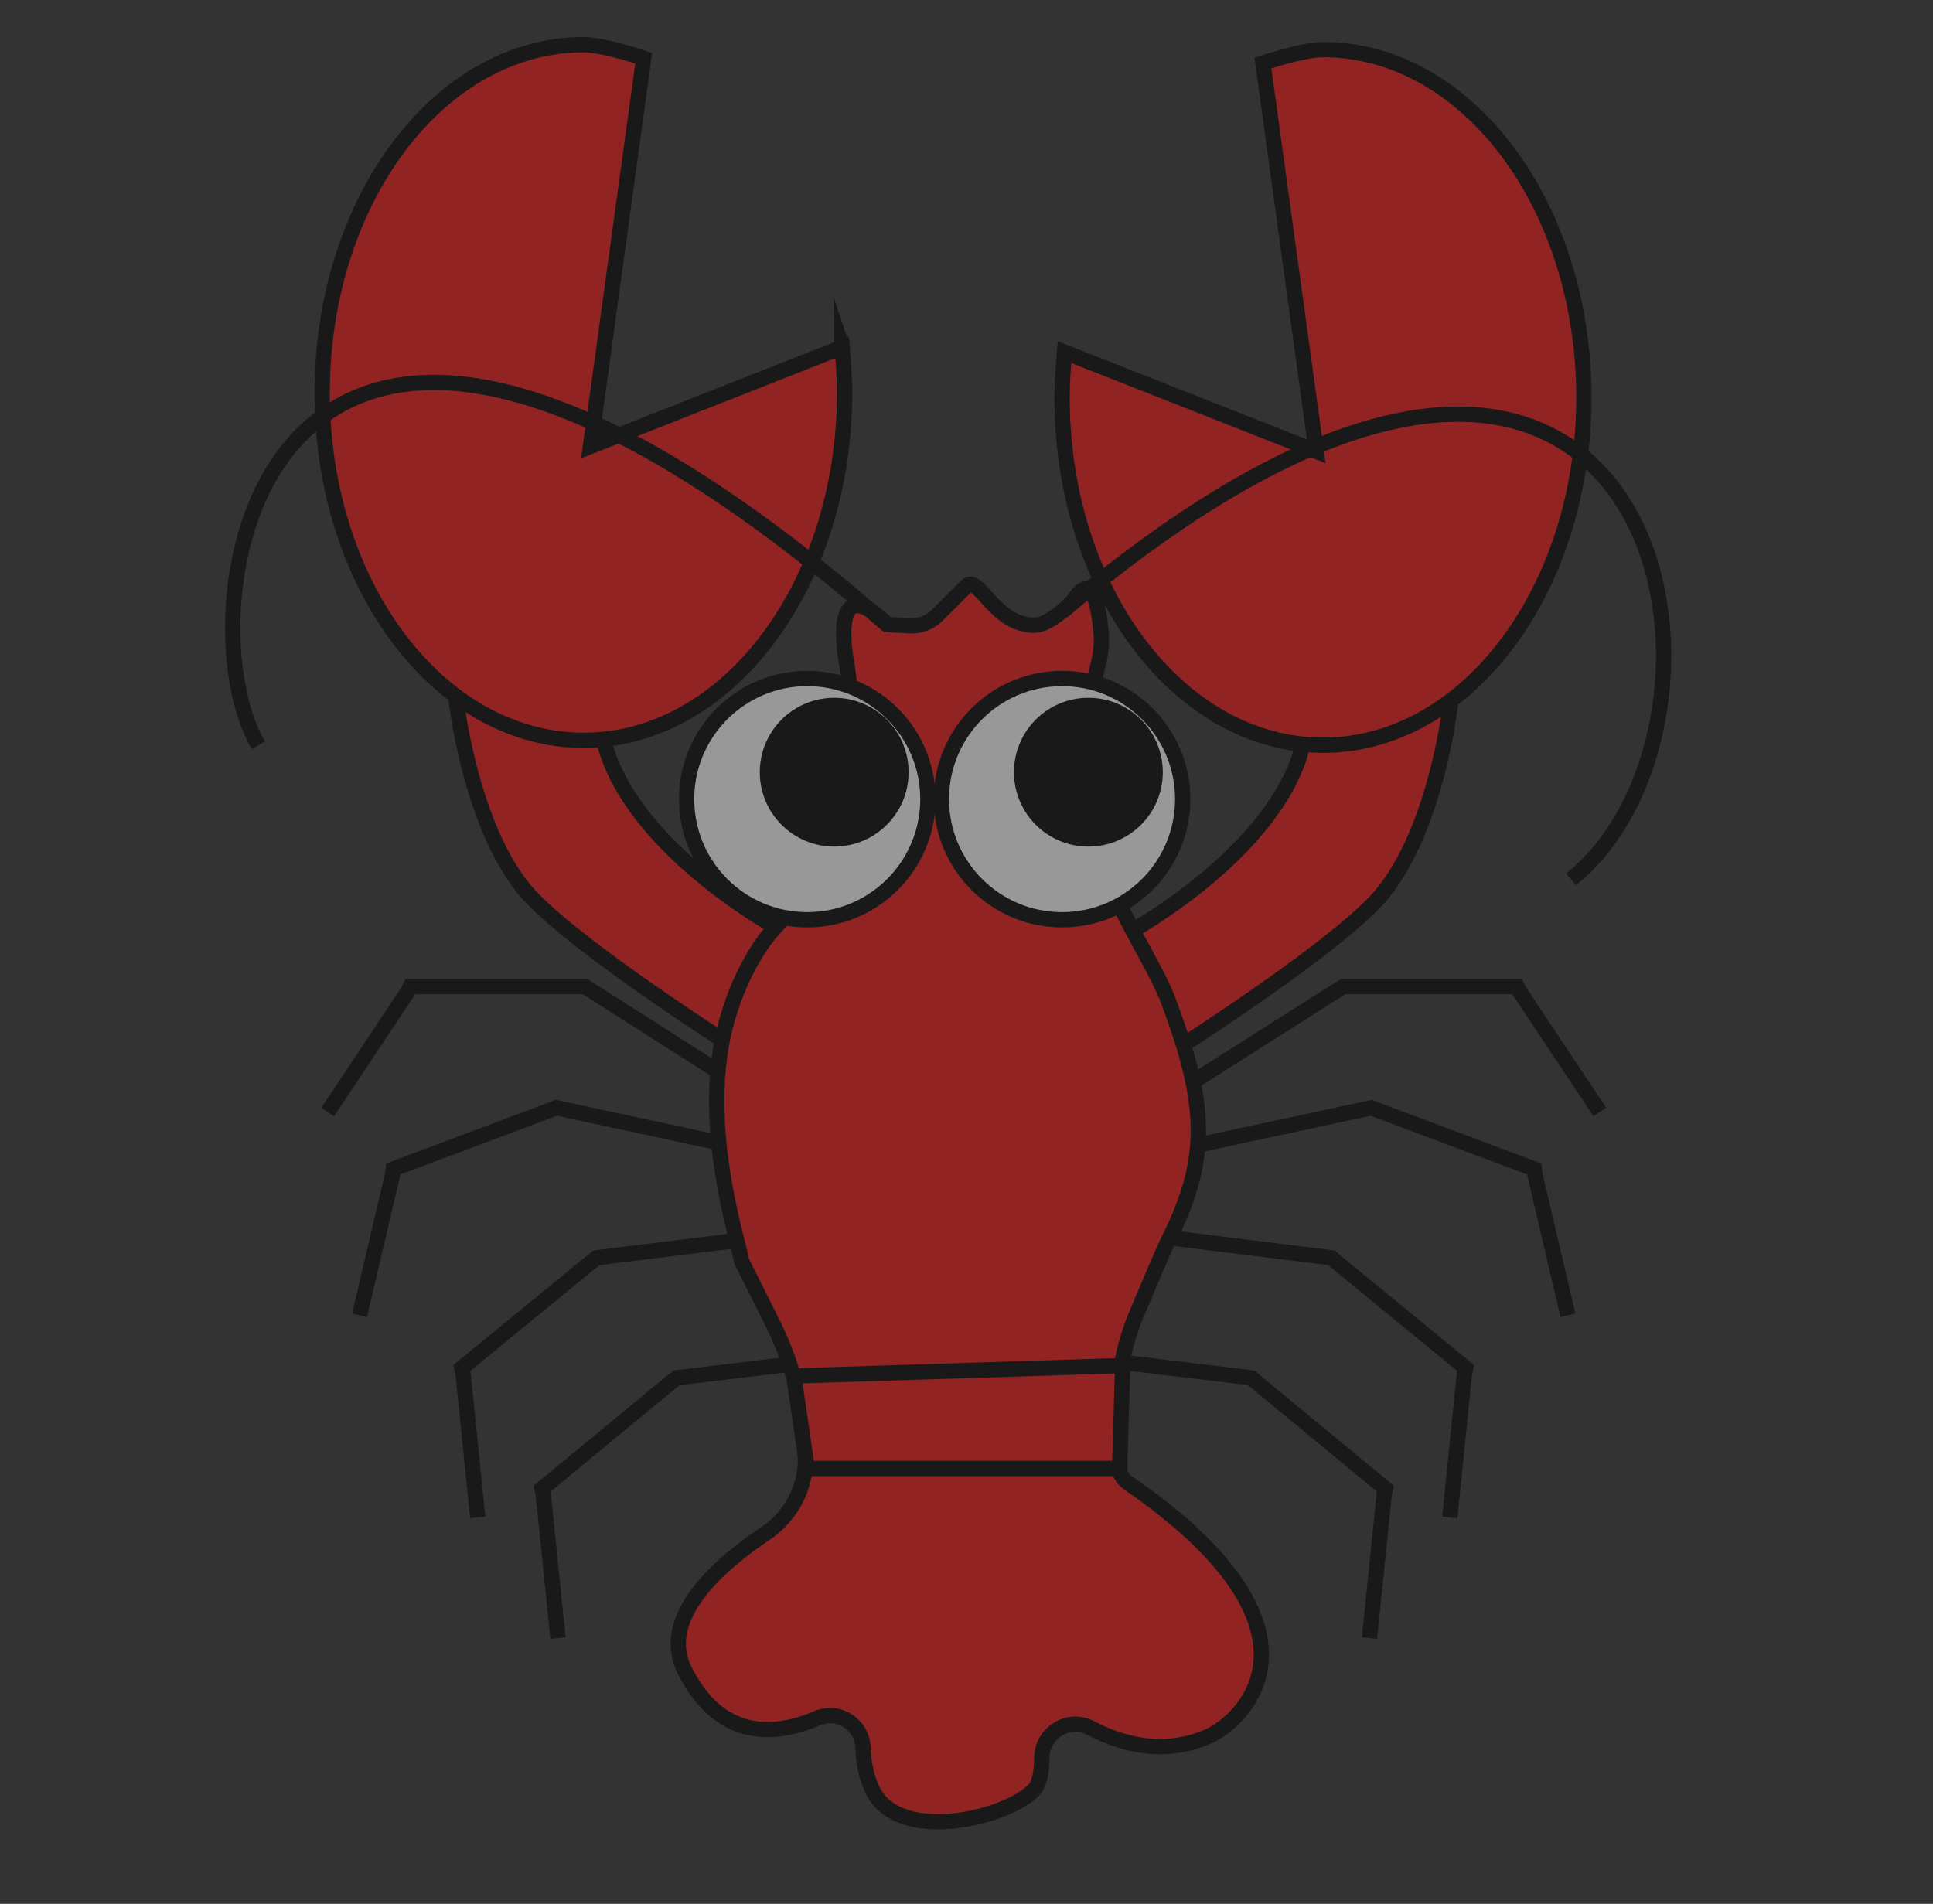 <?xml version="1.0" encoding="utf-8"?>
<!-- Generator: Adobe Illustrator 24.1.1, SVG Export Plug-In . SVG Version: 6.00 Build 0)  -->
<svg version="1.1" id="Layer_1" xmlns="http://www.w3.org/2000/svg" xmlns:xlink="http://www.w3.org/1999/xlink" x="0px" y="0px"
	 viewBox="0 0 31.56 31.09" style="enable-background:new 0 0 31.56 31.09;" xml:space="preserve">
<rect x="0" y="0" width="31.56" height="31.09" fill="#333333" stroke="none"/>
<style type="text/css">
	.st0{opacity:0.5;}
	.st1{fill:none;stroke:#000000;stroke-width:0.25;stroke-miterlimit:10;}
	.st2{fill:#EF1414;stroke:#000000;stroke-width:0.25;stroke-miterlimit:10;}
	.st3{fill:#FFFDFD;stroke:#000000;stroke-width:0.25;stroke-miterlimit:10;}
	.st4{stroke:#000000;stroke-width:0.25;stroke-miterlimit:10;}
</style>
<g class="st0">
	<g>
		<polyline class="st1" points="26.12,18.16 24.81,16.19 24.77,16.11 22.04,16.11 21.93,16.11 19.52,17.64 		"/>
		<polyline class="st1" points="25.6,21.48 25.06,19.18 25.05,19.09 22.49,18.13 22.39,18.09 19.6,18.69 		"/>
		<polyline class="st1" points="23.67,24.78 23.91,22.43 23.93,22.34 21.82,20.61 21.74,20.54 18.91,20.19 		"/>
		<polyline class="st1" points="22.36,26.75 22.6,24.4 22.62,24.31 20.51,22.57 20.43,22.5 17.6,22.16 		"/>
	</g>
	<g>
		<polyline class="st1" points="5.35,18.16 6.66,16.19 6.7,16.11 9.44,16.11 9.55,16.11 11.95,17.64 		"/>
		<polyline class="st1" points="5.87,21.48 6.41,19.18 6.42,19.09 8.98,18.13 9.08,18.09 11.87,18.69 		"/>
		<polyline class="st1" points="7.8,24.78 7.56,22.43 7.54,22.34 9.65,20.61 9.74,20.54 12.57,20.19 		"/>
		<polyline class="st1" points="9.11,26.75 8.87,24.4 8.85,24.31 10.96,22.57 11.05,22.5 13.88,22.16 		"/>
	</g>
	<g>
		<path class="st2" d="M19.29,17.08l-0.86-1.85c0,0,2.41-1.31,2.84-3.06c0.15-0.6,2.41-0.66,2.41-0.66s-0.22,1.97-1.09,3.06
			C21.94,15.39,19.29,17.08,19.29,17.08z"/>
		<g>
			<path class="st2" d="M21.6,0.81c-0.33,0-0.98,0.22-0.98,0.22l0.87,6.34l-4.11-1.62c-0.02,0.24-0.04,0.49-0.04,0.74
				c0,3.14,1.91,5.68,4.26,5.68s4.26-2.55,4.26-5.68C25.86,3.35,23.95,0.81,21.6,0.81z"/>
			<path class="st2" d="M17.37,5.75L17.37,5.75c0.01-0.02,0.01-0.03,0.01-0.05C17.38,5.73,17.37,5.75,17.37,5.75z"/>
			<path class="st2" d="M17.72,4.13"/>
		</g>
	</g>
	<g>
		<path class="st2" d="M11.84,17.01l0.86-1.85c0,0-2.41-1.31-2.84-3.06c-0.15-0.6-2.41-0.66-2.41-0.66s0.22,1.97,1.09,3.06
			C9.19,15.32,11.84,17.01,11.84,17.01z"/>
		<g>
			<path class="st2" d="M9.53,0.73c0.33,0,0.98,0.22,0.98,0.22L9.64,7.29l4.11-1.62c0.02,0.24,0.04,0.49,0.04,0.74
				c0,3.14-1.91,5.68-4.26,5.68S5.26,9.56,5.26,6.42C5.26,3.28,7.17,0.73,9.53,0.73z"/>
			<path class="st2" d="M13.75,5.68L13.75,5.68c-0.01-0.02-0.01-0.03-0.01-0.05C13.75,5.66,13.75,5.68,13.75,5.68z"/>
			<path class="st2" d="M13.41,4.06"/>
		</g>
	</g>
	<path class="st2" d="M14.06,13.92c0.13-0.27,0.02-1.16,0-1.3c0-0.01,0-0.02-0.01-0.03l-0.22-1.73c-0.07-0.33-0.22-1.53,0.66-0.66
		c0,0,0.21,0.01,0.39,0.02c0.16,0,0.31-0.06,0.42-0.17l0.5-0.5c0.21-0.1,0.46,0.66,1.09,0.66c0.22,0,0.58-0.32,0.66-0.44
		c0.3-0.45,0.4,0.2,0.43,0.6c0.01,0.12-0.01,0.32-0.04,0.44l-0.16,0.65c-0.01,0.04-0.02,0.09-0.02,0.13v1.19
		c0,0.04,0,0.08,0.01,0.11c0.06,0.26,0.29,1.32,0.43,1.69c0.17,0.46,0.7,1.29,0.87,1.75c0.66,1.75,0.66,2.62,0,3.94
		c-0.11,0.22-0.37,0.85-0.53,1.23c-0.09,0.22-0.16,0.45-0.21,0.69c-0.12,0.61-0.28,1.77,0.08,2.02c3.5,2.41,1.88,3.91,1.31,4.15
		c-0.72,0.31-1.4,0.13-1.91-0.14c-0.36-0.19-0.79,0.07-0.8,0.48c0,0.24-0.04,0.45-0.14,0.54c-0.46,0.46-2.19,0.87-2.62,0
		c-0.11-0.22-0.15-0.46-0.16-0.7c-0.01-0.38-0.4-0.63-0.75-0.48c-0.68,0.29-1.58,0.37-2.16-0.78c-0.44-0.88,0.59-1.75,1.32-2.24
		c0.4-0.27,0.65-0.72,0.65-1.2v0c0-0.76-0.18-1.5-0.51-2.18l-0.53-1.06c-0.05-0.32-0.71-2.29-0.24-3.94
		c0.27-0.96,0.73-1.45,0.73-1.45c0.2-0.24,0.44-0.46,0.7-0.64C13.61,14.37,13.97,14.11,14.06,13.92z"/>
	<g>
		<circle class="st3" cx="13.18" cy="13.05" r="1.97"/>
		<circle class="st4" cx="13.62" cy="12.61" r="1.09"/>
	</g>
	<g>
		<circle class="st3" cx="17.34" cy="13.05" r="1.97"/>
		<circle class="st4" cx="17.77" cy="12.61" r="1.09"/>
	</g>
	<polygon class="st2" points="12.96,22.47 18.33,22.3 18.28,23.98 13.18,23.98 	"/>
	<path class="st1" d="M17.34,9.99c9.84-8.31,11.59,1.75,8.31,4.37"/>
	<path class="st1" d="M14.49,10.21C4.22,1.24,2.91,9.99,4.22,12.17"/>
</g>
</svg>
